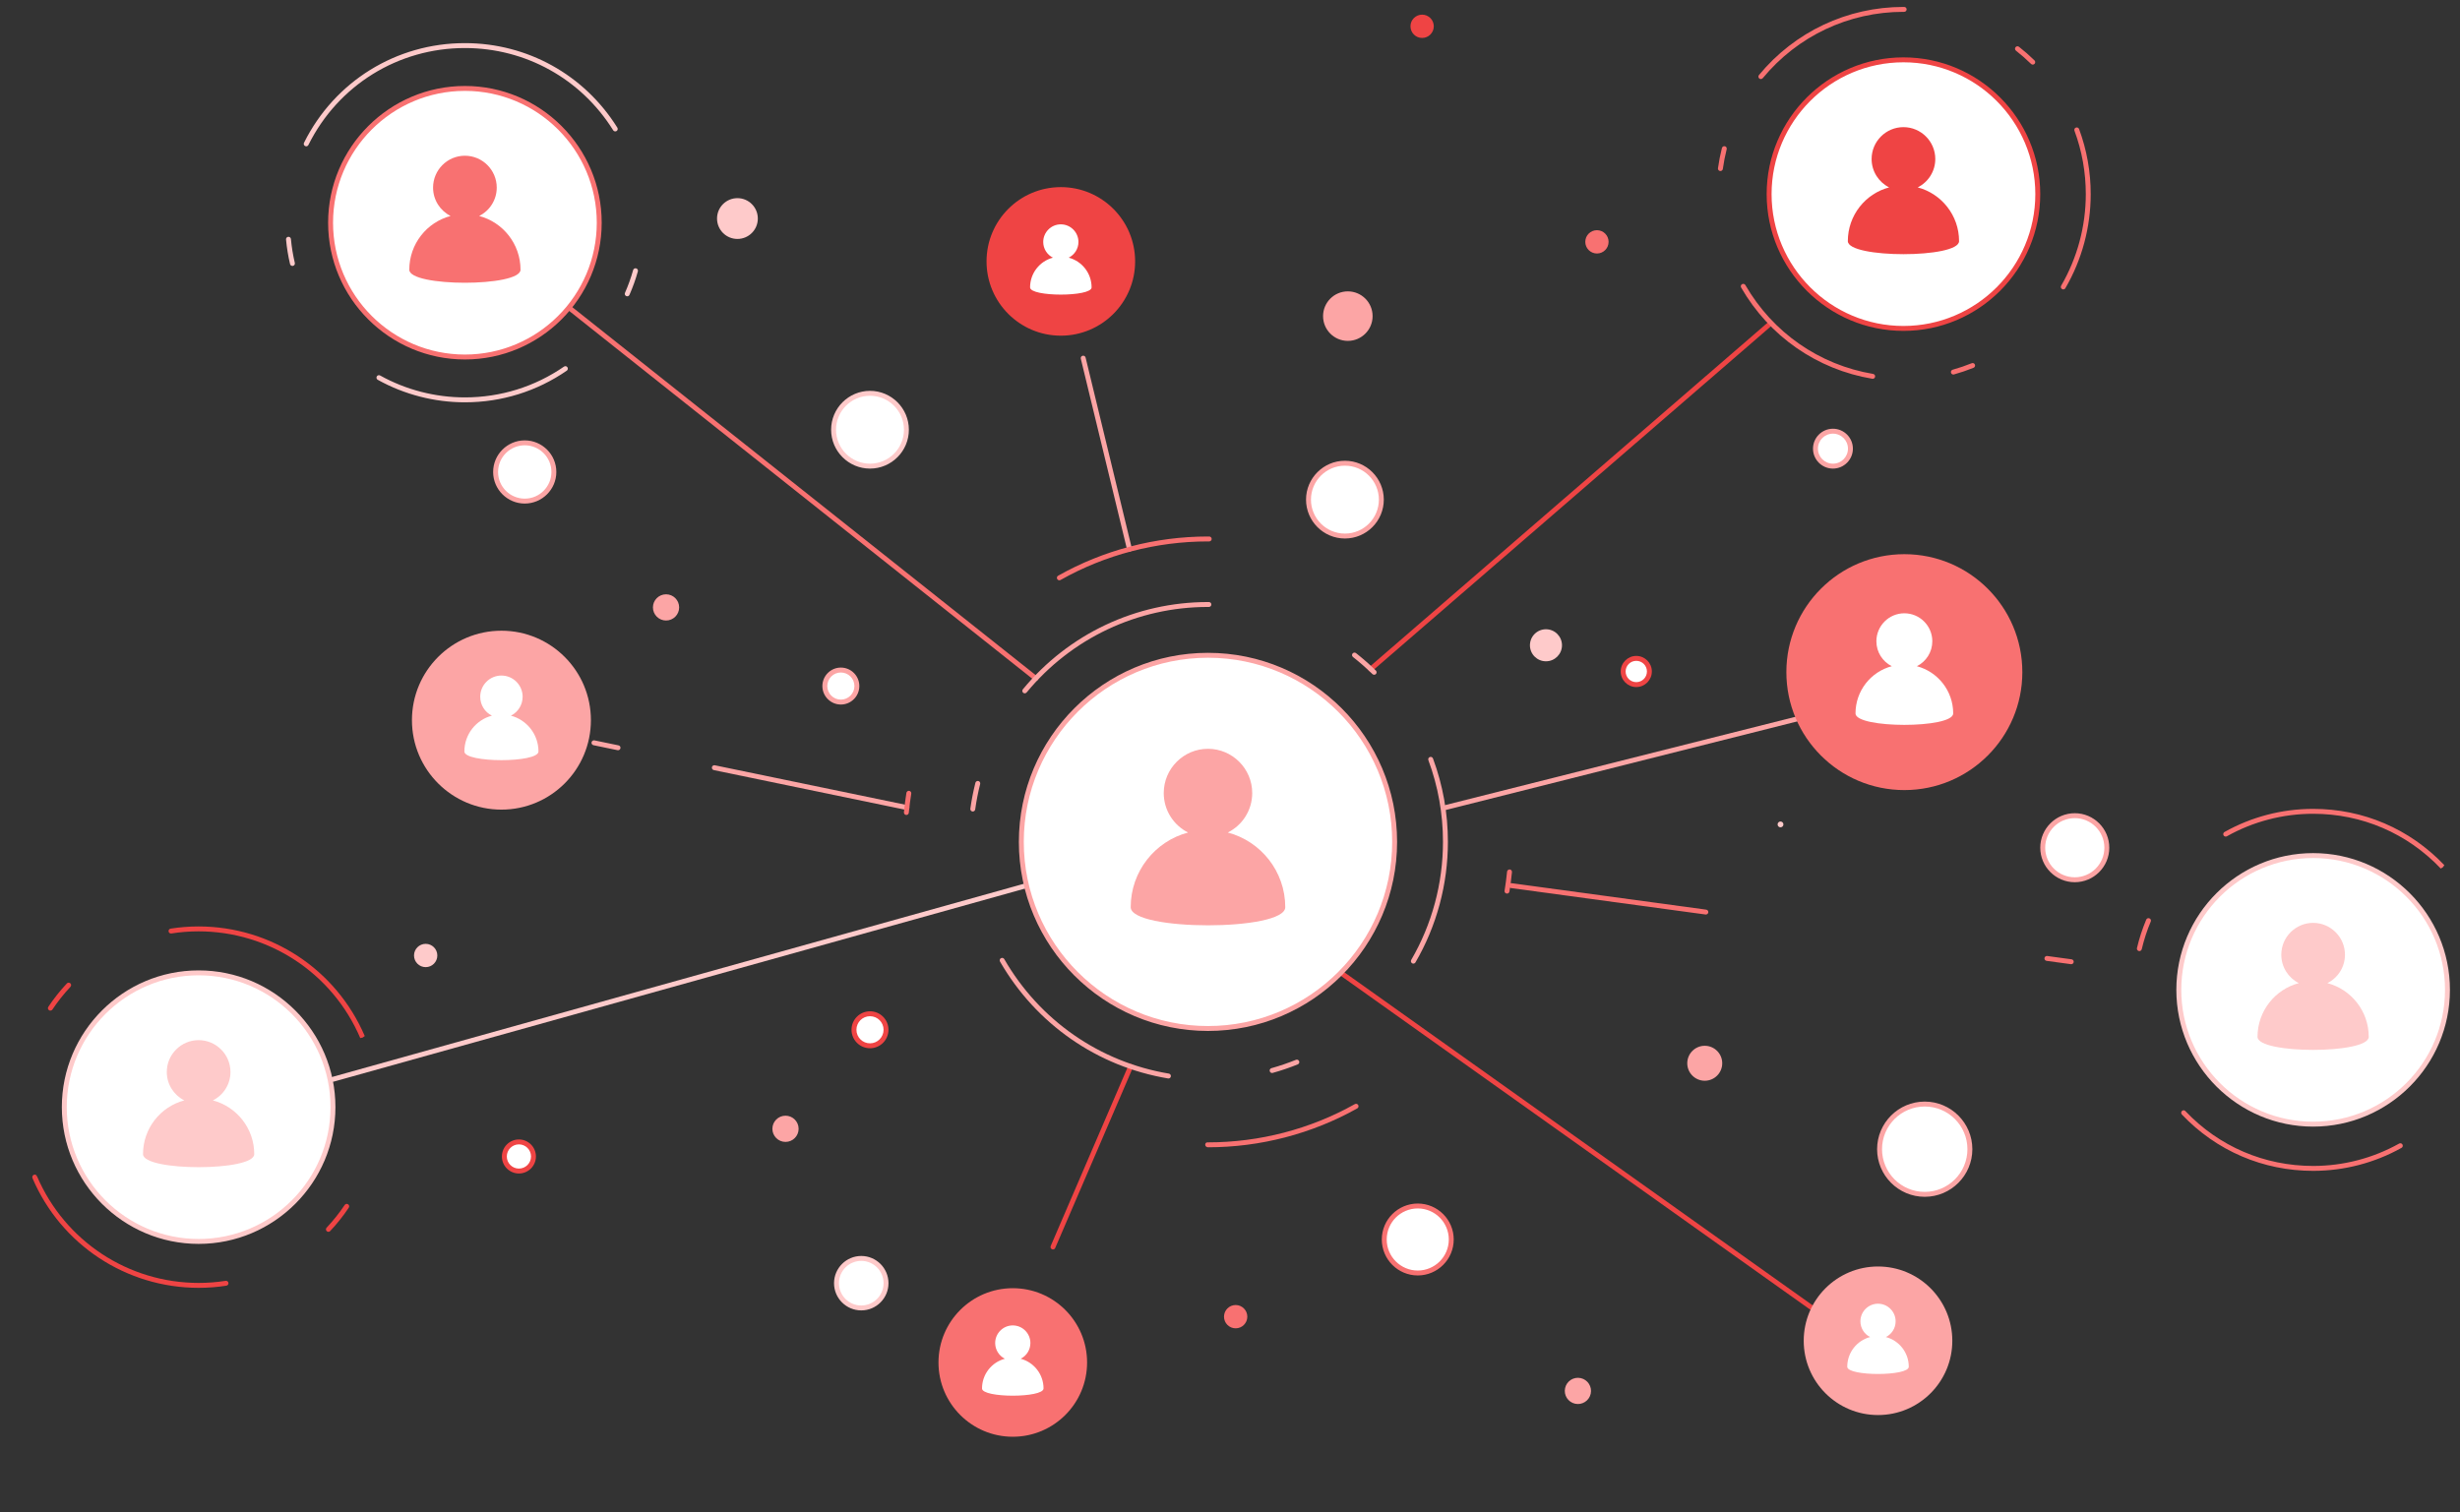 <svg width="387" height="238" viewBox="0 0 387 238" fill="none" xmlns="http://www.w3.org/2000/svg">
<rect x="0" y="0" width="387" height="238" fill="#333333" stroke="none"/>
<g clip-path="url(#clip0_148_4760)">
<path d="M215.634 105.673C215.526 105.673 215.418 105.627 215.342 105.539C215.202 105.378 215.22 105.134 215.381 104.994L278.281 50.599C278.442 50.459 278.687 50.477 278.826 50.638C278.966 50.8 278.949 51.044 278.787 51.183L215.887 105.578C215.814 105.642 215.724 105.673 215.634 105.673Z" fill="#EF4444"/>
<path d="M325.844 151.727C325.828 151.727 325.81 151.726 325.793 151.723L321.961 151.201C321.749 151.173 321.6 150.977 321.63 150.766C321.659 150.554 321.861 150.405 322.064 150.435L325.896 150.957C326.108 150.985 326.256 151.181 326.227 151.392C326.201 151.586 326.035 151.727 325.844 151.727ZM268.362 143.91C268.346 143.91 268.328 143.909 268.311 143.906L237.653 139.737C237.441 139.709 237.293 139.514 237.322 139.303C237.35 139.091 237.535 138.934 237.757 138.971L268.414 143.14C268.626 143.168 268.775 143.364 268.745 143.575C268.719 143.769 268.553 143.91 268.362 143.91Z" fill="#F87171"/>
<path d="M52.38 170.222C52.211 170.222 52.056 170.11 52.008 169.94C51.95 169.734 52.071 169.521 52.276 169.463L161.386 138.982C161.593 138.922 161.805 139.044 161.862 139.25C161.92 139.456 161.8 139.669 161.595 139.726L52.485 170.208C52.45 170.218 52.415 170.222 52.38 170.222Z" fill="#FECACA"/>
<path d="M162.959 107.139C162.874 107.139 162.79 107.111 162.718 107.055L89.267 48.713C89.1 48.58 89.072 48.337 89.204 48.17C89.338 48.002 89.582 47.975 89.748 48.107L163.199 106.449C163.366 106.582 163.395 106.825 163.262 106.992C163.185 107.089 163.072 107.139 162.959 107.139Z" fill="#F87171"/>
<path d="M158.082 214.198C158.031 214.198 157.98 214.188 157.93 214.167C157.734 214.082 157.643 213.854 157.727 213.659L159.178 210.285C159.263 210.088 159.489 209.997 159.686 210.082C159.883 210.167 159.974 210.395 159.889 210.59L158.438 213.964C158.374 214.11 158.232 214.198 158.082 214.198ZM165.649 196.614C165.598 196.614 165.546 196.604 165.497 196.583C165.3 196.498 165.209 196.27 165.293 196.075L177.523 167.655C177.608 167.459 177.835 167.366 178.031 167.452C178.227 167.537 178.318 167.764 178.234 167.96L166.004 196.38C165.941 196.527 165.798 196.614 165.649 196.614Z" fill="#EF4444"/>
<path d="M142.673 127.463C142.648 127.463 142.621 127.461 142.595 127.456L112.298 121.184C112.089 121.14 111.954 120.935 111.997 120.726C112.04 120.517 112.238 120.384 112.454 120.425L142.751 126.698C142.96 126.742 143.095 126.946 143.052 127.155C143.014 127.337 142.853 127.463 142.673 127.463ZM97.227 118.055C97.202 118.055 97.175 118.052 97.149 118.048L93.362 117.264C93.153 117.22 93.019 117.016 93.062 116.807C93.105 116.599 93.307 116.467 93.519 116.506L97.306 117.29C97.515 117.333 97.65 117.538 97.607 117.747C97.568 117.929 97.407 118.055 97.227 118.055Z" fill="#FCA5A5"/>
<path d="M177.689 86.811C177.514 86.811 177.356 86.692 177.313 86.515L170.031 56.445C169.981 56.238 170.108 56.029 170.316 55.978C170.52 55.932 170.732 56.056 170.783 56.263L178.066 86.333C178.115 86.54 177.988 86.749 177.78 86.8C177.75 86.807 177.72 86.811 177.689 86.811Z" fill="#FCA5A5"/>
<path d="M227.392 127.464C227.219 127.464 227.061 127.346 227.017 127.171C226.965 126.964 227.09 126.754 227.298 126.702L299.492 108.499C299.697 108.445 299.91 108.572 299.962 108.779C300.013 108.986 299.888 109.196 299.681 109.249L227.487 127.452C227.455 127.46 227.424 127.464 227.392 127.464Z" fill="#FCA5A5"/>
<path d="M291.902 211.067C291.824 211.067 291.746 211.043 291.678 210.995L210.724 153.402C210.549 153.278 210.509 153.037 210.632 152.863C210.758 152.687 211.001 152.65 211.171 152.771L292.126 210.364C292.3 210.488 292.34 210.73 292.217 210.904C292.141 211.01 292.022 211.067 291.902 211.067Z" fill="#EF4444"/>
<path d="M363.899 184.245C356.016 184.245 348.684 181.099 343.254 175.389C343.109 175.235 343.099 174.977 343.251 174.83C343.403 174.682 343.632 174.67 343.78 174.818C343.789 174.827 343.826 174.867 343.834 174.877C349.098 180.411 356.229 183.471 363.899 183.471C368.638 183.471 373.315 182.254 377.424 179.951C377.612 179.846 377.847 179.913 377.95 180.098C378.055 180.285 377.989 180.521 377.803 180.625C373.577 182.993 368.77 184.245 363.899 184.245ZM389.78 167.086C389.73 167.086 389.678 167.077 389.629 167.056C389.433 166.973 389.34 166.746 389.423 166.549C390.013 165.151 390.492 163.688 390.846 162.201C390.895 161.994 391.101 161.868 391.312 161.915C391.521 161.965 391.648 162.173 391.599 162.381C391.234 163.908 390.742 165.412 390.136 166.85C390.074 166.998 389.93 167.086 389.78 167.086ZM336.557 149.664C336.528 149.664 336.499 149.66 336.468 149.653C336.26 149.604 336.131 149.396 336.181 149.188C336.542 147.661 337.032 146.157 337.637 144.717C337.721 144.52 337.946 144.428 338.143 144.51C338.34 144.593 338.433 144.819 338.35 145.016C337.762 146.418 337.285 147.881 336.933 149.366C336.891 149.544 336.733 149.664 336.557 149.664ZM384.024 136.727L384.312 136.467L383.974 136.673C378.693 131.116 371.56 128.056 363.89 128.056C359.137 128.056 354.448 129.281 350.33 131.596C350.146 131.703 349.909 131.635 349.803 131.449C349.698 131.262 349.764 131.026 349.95 130.922C354.184 128.541 359.004 127.283 363.89 127.283C371.774 127.283 379.106 130.429 384.535 136.14L384.311 136.467L384.024 136.727Z" fill="#F87171"/>
<path d="M363.896 134.632C352.225 134.632 342.764 144.093 342.764 155.764C342.764 167.435 352.225 176.896 363.896 176.896C375.567 176.896 385.028 167.435 385.028 155.764C385.028 144.093 375.567 134.632 363.896 134.632Z" fill="white"/>
<path d="M363.896 177.283C352.031 177.283 342.377 167.63 342.377 155.764C342.377 143.898 352.031 134.245 363.896 134.245C375.763 134.245 385.416 143.898 385.416 155.764C385.416 167.63 375.762 177.283 363.896 177.283ZM363.896 135.019C352.457 135.019 343.151 144.325 343.151 155.765C343.151 167.204 352.457 176.509 363.896 176.509C375.335 176.509 384.642 167.204 384.642 155.765C384.642 144.325 375.335 135.019 363.896 135.019Z" fill="#FECACA"/>
<path d="M366.139 154.703C367.784 153.88 368.904 152.187 368.904 150.235C368.904 147.47 366.655 145.222 363.891 145.222C361.135 145.222 358.887 147.47 358.887 150.235C358.887 152.187 360.006 153.88 361.642 154.703C357.902 155.689 355.146 159.104 355.146 163.16C355.146 165.896 372.645 165.896 372.645 163.16C372.644 159.104 369.879 155.688 366.139 154.703Z" fill="#FECACA"/>
<path d="M31.261 202.653C19.862 202.653 9.598 195.882 5.112 185.404C5.028 185.207 5.11 184.96 5.307 184.876C5.504 184.792 5.722 184.862 5.806 185.059L5.45 185.211L5.819 185.089C10.187 195.292 20.171 201.879 31.261 201.879C32.674 201.879 34.098 201.769 35.494 201.551C35.713 201.519 35.903 201.663 35.936 201.873C35.969 202.085 35.825 202.282 35.613 202.315C34.177 202.54 32.714 202.653 31.261 202.653ZM51.663 193.838C51.568 193.838 51.473 193.803 51.398 193.732C51.242 193.586 51.235 193.342 51.382 193.186C52.423 192.079 53.38 190.877 54.225 189.614C54.343 189.436 54.583 189.39 54.761 189.507C54.939 189.625 54.987 189.866 54.867 190.043C53.999 191.343 53.016 192.579 51.944 193.716C51.868 193.797 51.766 193.838 51.663 193.838ZM56.702 163.41L57.061 163.265L56.677 163.349C52.309 153.144 42.324 146.557 31.235 146.557C29.807 146.557 28.369 146.67 26.96 146.892C26.744 146.923 26.551 146.78 26.518 146.57C26.485 146.359 26.628 146.161 26.839 146.128C28.288 145.9 29.767 145.784 31.235 145.784C42.635 145.784 52.898 152.555 57.383 163.034L57.061 163.264L56.702 163.41ZM7.926 159.031C7.852 159.031 7.778 159.009 7.711 158.965C7.533 158.847 7.485 158.607 7.605 158.429C8.472 157.127 9.453 155.89 10.521 154.752C10.667 154.596 10.912 154.591 11.068 154.735C11.223 154.881 11.231 155.126 11.085 155.282C10.047 156.389 9.092 157.592 8.247 158.858C8.173 158.97 8.051 159.031 7.926 159.031Z" fill="#EF4444"/>
<path d="M31.248 153.087C19.577 153.087 10.116 162.548 10.116 174.219C10.116 185.89 19.577 195.351 31.248 195.351C42.919 195.351 52.381 185.89 52.381 174.219C52.381 162.548 42.919 153.087 31.248 153.087Z" fill="white"/>
<path d="M31.248 195.738C19.383 195.738 9.729 186.085 9.729 174.219C9.729 162.353 19.383 152.7 31.248 152.7C43.114 152.7 52.768 162.353 52.768 174.219C52.768 186.085 43.114 195.738 31.248 195.738ZM31.248 153.474C19.809 153.474 10.503 162.779 10.503 174.219C10.503 185.658 19.809 194.965 31.248 194.965C42.687 194.965 51.994 185.658 51.994 174.219C51.994 162.779 42.687 153.474 31.248 153.474Z" fill="#FECACA"/>
<path d="M33.491 173.158C35.137 172.335 36.256 170.642 36.256 168.69C36.256 165.925 34.008 163.677 31.243 163.677C28.488 163.677 26.239 165.925 26.239 168.69C26.239 170.642 27.359 172.335 28.995 173.158C25.254 174.143 22.499 177.559 22.499 181.615C22.499 184.351 39.997 184.351 39.997 181.615C39.997 177.559 37.232 174.143 33.491 173.158Z" fill="#FECACA"/>
<path d="M73.137 63.308C68.336 63.308 63.593 62.082 59.424 59.764C59.237 59.66 59.17 59.425 59.273 59.238C59.376 59.05 59.611 58.983 59.799 59.087C63.854 61.342 68.466 62.534 73.137 62.534C78.74 62.534 84.13 60.86 88.725 57.691C88.901 57.571 89.141 57.613 89.263 57.789C89.385 57.965 89.341 58.206 89.165 58.328C84.44 61.586 78.898 63.308 73.137 63.308ZM98.674 46.626C98.622 46.626 98.569 46.615 98.518 46.593C98.323 46.508 98.234 46.279 98.32 46.084C98.831 44.918 99.263 43.712 99.603 42.497C99.66 42.292 99.87 42.172 100.08 42.23C100.285 42.287 100.405 42.5 100.347 42.706C99.998 43.955 99.554 45.197 99.027 46.394C98.963 46.54 98.822 46.626 98.674 46.626ZM46.005 41.848C45.829 41.848 45.671 41.728 45.629 41.55C45.33 40.287 45.118 38.986 44.998 37.683C44.978 37.471 45.135 37.282 45.347 37.263C45.564 37.245 45.748 37.4 45.767 37.613C45.885 38.879 46.091 40.144 46.381 41.372C46.43 41.58 46.302 41.788 46.094 41.837C46.064 41.844 46.034 41.848 46.005 41.848ZM48.171 23.025C48.112 23.025 48.054 23.012 47.999 22.984C47.808 22.889 47.73 22.656 47.825 22.466C52.642 12.795 62.341 6.786 73.137 6.786C82.947 6.786 91.913 11.758 97.119 20.087C97.232 20.268 97.177 20.507 96.996 20.62C96.815 20.731 96.575 20.678 96.463 20.497C91.399 12.396 82.679 7.56 73.137 7.56C62.636 7.56 53.202 13.404 48.517 22.81C48.449 22.946 48.313 23.025 48.171 23.025Z" fill="#FECACA"/>
<path d="M73.138 13.915C61.467 13.915 52.006 23.376 52.006 35.047C52.006 46.718 61.467 56.179 73.138 56.179C84.809 56.179 94.27 46.718 94.27 35.047C94.27 23.376 84.809 13.915 73.138 13.915Z" fill="white"/>
<path d="M73.138 56.566C61.273 56.566 51.619 46.913 51.619 35.047C51.619 23.181 61.273 13.528 73.138 13.528C85.004 13.528 94.658 23.181 94.658 35.047C94.658 46.913 85.004 56.566 73.138 56.566ZM73.138 14.301C61.698 14.301 52.393 23.608 52.393 35.047C52.393 46.487 61.698 55.792 73.138 55.792C84.577 55.792 93.884 46.487 93.884 35.047C93.884 23.608 84.577 14.301 73.138 14.301Z" fill="#F87171"/>
<path d="M75.381 33.986C77.027 33.163 78.146 31.47 78.146 29.518C78.146 26.753 75.898 24.505 73.133 24.505C70.378 24.505 68.13 26.753 68.13 29.518C68.13 31.47 69.249 33.163 70.885 33.986C67.144 34.971 64.389 38.387 64.389 42.443C64.389 45.179 81.887 45.179 81.887 42.443C81.887 38.387 79.122 34.971 75.381 33.986Z" fill="#F87171"/>
<path d="M294.606 59.607C294.585 59.607 294.564 59.605 294.542 59.601C285.851 58.146 278.331 52.913 273.909 45.247C273.802 45.061 273.866 44.825 274.05 44.718C274.238 44.612 274.473 44.675 274.579 44.86C278.884 52.326 286.208 57.421 294.669 58.839C294.88 58.874 295.023 59.074 294.987 59.284C294.956 59.474 294.792 59.607 294.606 59.607ZM307.297 58.935C307.128 58.935 306.973 58.823 306.925 58.653C306.867 58.446 306.987 58.233 307.192 58.176C308.197 57.895 309.202 57.553 310.183 57.158C310.384 57.076 310.606 57.174 310.686 57.372C310.766 57.57 310.67 57.796 310.472 57.875C309.465 58.28 308.432 58.632 307.401 58.92C307.366 58.93 307.331 58.935 307.297 58.935ZM324.588 45.54C324.522 45.54 324.454 45.523 324.394 45.487C324.209 45.38 324.146 45.143 324.254 44.958C326.789 40.603 328.13 35.62 328.131 30.549C328.131 27.116 327.531 23.76 326.349 20.573C326.274 20.373 326.376 20.15 326.576 20.076C326.778 20.001 326.999 20.103 327.073 20.304C328.288 23.577 328.904 27.024 328.904 30.549C328.903 35.757 327.526 40.875 324.922 45.347C324.851 45.471 324.721 45.54 324.588 45.54ZM270.649 26.916C270.631 26.916 270.614 26.915 270.595 26.912C270.384 26.883 270.237 26.687 270.266 26.475C270.415 25.403 270.625 24.333 270.887 23.292C270.941 23.086 271.156 22.964 271.357 23.012C271.564 23.064 271.689 23.274 271.638 23.482C271.381 24.495 271.178 25.538 271.032 26.582C271.005 26.776 270.839 26.916 270.649 26.916ZM277.013 12.441C276.926 12.441 276.839 12.412 276.767 12.352C276.601 12.216 276.579 11.973 276.715 11.808C282.338 4.996 290.623 1.09 299.445 1.09L299.559 1.091C299.773 1.091 299.946 1.263 299.946 1.477C299.946 1.691 299.773 1.864 299.559 1.864L299.435 1.863C290.854 1.863 282.788 5.668 277.311 12.3C277.234 12.393 277.124 12.441 277.013 12.441ZM319.788 10.167C319.691 10.167 319.593 10.13 319.518 10.056C318.765 9.319 317.966 8.618 317.144 7.974C316.976 7.842 316.946 7.598 317.077 7.43C317.21 7.261 317.453 7.235 317.62 7.364C318.465 8.026 319.286 8.746 320.059 9.504C320.211 9.653 320.214 9.898 320.065 10.051C319.989 10.128 319.889 10.167 319.788 10.167Z" fill="#F87171"/>
<path d="M299.446 9.417C287.774 9.417 278.313 18.878 278.313 30.549C278.313 42.22 287.774 51.681 299.446 51.681C311.116 51.681 320.578 42.22 320.578 30.549C320.578 18.878 311.116 9.417 299.446 9.417Z" fill="white"/>
<path d="M299.446 52.068C287.58 52.068 277.926 42.414 277.926 30.549C277.926 18.683 287.58 9.029 299.446 9.029C311.311 9.029 320.965 18.683 320.965 30.549C320.965 42.414 311.311 52.068 299.446 52.068ZM299.446 9.803C288.007 9.803 278.7 19.11 278.7 30.549C278.7 41.988 288.007 51.294 299.446 51.294C310.885 51.294 320.191 41.988 320.191 30.549C320.191 19.11 310.885 9.803 299.446 9.803Z" fill="#EF4444"/>
<path d="M301.689 29.488C303.334 28.665 304.454 26.972 304.454 25.02C304.454 22.255 302.205 20.007 299.441 20.007C296.685 20.007 294.437 22.255 294.437 25.02C294.437 26.972 295.556 28.665 297.192 29.488C293.452 30.473 290.696 33.889 290.696 37.945C290.696 40.681 308.194 40.681 308.194 37.945C308.194 33.889 305.429 30.473 301.689 29.488Z" fill="#EF4444"/>
<path d="M78.883 99.248C71.108 99.248 64.806 105.551 64.806 113.325C64.806 121.099 71.108 127.402 78.883 127.402C86.657 127.402 92.959 121.099 92.959 113.325C92.959 105.551 86.657 99.248 78.883 99.248Z" fill="#FCA5A5"/>
<path d="M80.377 112.618C81.474 112.07 82.219 110.942 82.219 109.642C82.219 107.8 80.722 106.303 78.88 106.303C77.044 106.303 75.547 107.8 75.547 109.642C75.547 110.942 76.293 112.07 77.382 112.618C74.891 113.275 73.055 115.55 73.055 118.252C73.055 120.074 84.711 120.074 84.711 118.252C84.711 115.55 82.869 113.275 80.377 112.618Z" fill="white"/>
<path d="M166.888 29.445C160.433 29.445 155.2 34.678 155.2 41.133C155.2 47.588 160.433 52.821 166.888 52.821C173.343 52.821 178.576 47.588 178.576 41.133C178.576 34.678 173.343 29.445 166.888 29.445Z" fill="#EF4444"/>
<path d="M168.129 40.546C169.039 40.091 169.658 39.154 169.658 38.075C169.658 36.546 168.414 35.302 166.885 35.302C165.361 35.302 164.118 36.546 164.118 38.075C164.118 39.155 164.737 40.091 165.642 40.546C163.573 41.091 162.049 42.98 162.049 45.224C162.049 46.737 171.727 46.737 171.727 45.224C171.727 42.98 170.198 41.091 168.129 40.546Z" fill="white"/>
<path d="M159.328 202.71C152.873 202.71 147.64 207.943 147.64 214.398C147.64 220.853 152.873 226.086 159.328 226.086C165.784 226.086 171.017 220.853 171.017 214.398C171.017 207.943 165.784 202.71 159.328 202.71Z" fill="#F87171"/>
<path d="M160.569 213.811C161.479 213.356 162.099 212.419 162.099 211.34C162.099 209.811 160.855 208.567 159.326 208.567C157.802 208.567 156.558 209.811 156.558 211.34C156.558 212.42 157.177 213.356 158.082 213.811C156.013 214.356 154.489 216.245 154.489 218.489C154.489 220.002 164.167 220.002 164.167 218.489C164.167 216.245 162.638 214.356 160.569 213.811Z" fill="white"/>
<path d="M295.444 199.295C288.989 199.295 283.756 204.528 283.756 210.983C283.756 217.438 288.989 222.671 295.444 222.671C301.899 222.671 307.132 217.438 307.132 210.983C307.132 204.528 301.899 199.295 295.444 199.295Z" fill="#FCA5A5"/>
<path d="M296.685 210.396C297.596 209.941 298.215 209.004 298.215 207.925C298.215 206.396 296.971 205.152 295.442 205.152C293.918 205.152 292.674 206.395 292.674 207.925C292.674 209.004 293.294 209.941 294.198 210.396C292.129 210.941 290.605 212.83 290.605 215.074C290.605 216.587 300.284 216.587 300.284 215.074C300.284 212.83 298.754 210.941 296.685 210.396Z" fill="white"/>
<path d="M299.587 87.205C289.336 87.205 281.026 95.515 281.026 105.766C281.026 116.017 289.336 124.327 299.587 124.327C309.838 124.327 318.148 116.017 318.148 105.766C318.148 95.515 309.838 87.205 299.587 87.205Z" fill="#F87171"/>
<path d="M301.557 104.834C303.003 104.112 303.986 102.624 303.986 100.91C303.986 98.482 302.011 96.507 299.583 96.507C297.163 96.507 295.188 98.482 295.188 100.91C295.188 102.624 296.171 104.112 297.608 104.834C294.323 105.7 291.902 108.7 291.902 112.263C291.902 114.666 307.271 114.666 307.271 112.263C307.271 108.7 304.843 105.7 301.557 104.834Z" fill="white"/>
<path d="M215.933 49.745C215.933 51.897 214.188 53.641 212.037 53.641C209.885 53.641 208.141 51.897 208.141 49.745C208.141 47.593 209.885 45.849 212.037 45.849C214.188 45.849 215.933 47.593 215.933 49.745Z" fill="#FCA5A5"/>
<path d="M125.636 177.628C125.636 178.767 124.712 179.69 123.573 179.69C122.434 179.69 121.511 178.767 121.511 177.628C121.511 176.489 122.434 175.565 123.573 175.565C124.713 175.565 125.636 176.489 125.636 177.628Z" fill="#FCA5A5"/>
<path d="M106.843 95.581C106.843 96.721 105.92 97.644 104.781 97.644C103.642 97.644 102.718 96.721 102.718 95.581C102.718 94.442 103.642 93.519 104.781 93.519C105.92 93.519 106.843 94.442 106.843 95.581Z" fill="#FCA5A5"/>
<path d="M270.936 167.315C270.936 168.834 269.704 170.065 268.186 170.065C266.667 170.065 265.436 168.834 265.436 167.315C265.436 165.796 266.667 164.564 268.186 164.564C269.705 164.564 270.936 165.796 270.936 167.315Z" fill="#FCA5A5"/>
<path d="M280.562 129.729C280.562 129.982 280.357 130.187 280.104 130.187C279.851 130.187 279.646 129.982 279.646 129.729C279.646 129.476 279.851 129.271 280.104 129.271C280.357 129.271 280.562 129.476 280.562 129.729Z" fill="#FECACA"/>
<path d="M245.727 101.54C245.727 102.932 244.598 104.061 243.205 104.061C241.813 104.061 240.685 102.932 240.685 101.54C240.685 100.148 241.813 99.019 243.205 99.019C244.598 99.019 245.727 100.148 245.727 101.54Z" fill="#FECACA"/>
<path d="M251.227 39.891C252.239 39.891 253.06 39.07 253.06 38.057C253.06 37.044 252.239 36.223 251.227 36.223C250.214 36.223 249.393 37.044 249.393 38.057C249.393 39.07 250.214 39.891 251.227 39.891Z" fill="#F87171"/>
<path d="M116.01 37.599C117.782 37.599 119.219 36.162 119.219 34.39C119.219 32.618 117.782 31.181 116.01 31.181C114.238 31.181 112.802 32.618 112.802 34.39C112.802 36.162 114.238 37.599 116.01 37.599Z" fill="#FECACA"/>
<path d="M68.799 150.355C68.799 151.368 67.979 152.189 66.966 152.189C65.953 152.189 65.132 151.368 65.132 150.355C65.132 149.343 65.953 148.522 66.966 148.522C67.979 148.522 68.799 149.343 68.799 150.355Z" fill="#FECACA"/>
<path d="M196.224 207.192C196.224 208.204 195.403 209.025 194.39 209.025C193.377 209.025 192.557 208.204 192.557 207.192C192.557 206.179 193.377 205.358 194.39 205.358C195.403 205.359 196.224 206.179 196.224 207.192Z" fill="#F87171"/>
<path d="M250.246 219.316C250.49 218.203 249.786 217.103 248.674 216.859C247.561 216.614 246.461 217.318 246.217 218.431C245.972 219.543 246.676 220.643 247.789 220.888C248.902 221.132 250.002 220.428 250.246 219.316Z" fill="#FCA5A5"/>
<path d="M223.725 5.972C224.738 5.972 225.559 5.151 225.559 4.138C225.559 3.126 224.738 2.305 223.725 2.305C222.712 2.305 221.892 3.126 221.892 4.138C221.892 5.151 222.712 5.972 223.725 5.972Z" fill="#EF4444"/>
<path d="M289.415 73.138C290.818 72.557 291.484 70.948 290.903 69.544C290.322 68.141 288.713 67.475 287.31 68.056C285.907 68.637 285.24 70.246 285.822 71.65C286.403 73.053 288.012 73.719 289.415 73.138Z" fill="white"/>
<path d="M288.354 73.738C286.625 73.738 285.217 72.33 285.217 70.601C285.217 68.872 286.625 67.464 288.354 67.464C290.083 67.464 291.491 68.872 291.491 70.601C291.491 72.33 290.083 73.738 288.354 73.738ZM288.354 68.238C287.051 68.238 285.991 69.298 285.991 70.601C285.991 71.904 287.051 72.964 288.354 72.964C289.657 72.964 290.717 71.904 290.717 70.601C290.717 69.298 289.657 68.238 288.354 68.238Z" fill="#FCA5A5"/>
<path d="M83.925 181.982C83.925 183.248 82.899 184.274 81.634 184.274C80.368 184.274 79.342 183.248 79.342 181.982C79.342 180.717 80.368 179.691 81.634 179.691C82.899 179.691 83.925 180.717 83.925 181.982Z" fill="white"/>
<path d="M81.634 184.661C80.157 184.661 78.955 183.46 78.955 181.982C78.955 180.505 80.157 179.304 81.634 179.304C83.111 179.304 84.313 180.505 84.313 181.982C84.313 183.46 83.111 184.661 81.634 184.661ZM81.634 180.077C80.584 180.077 79.729 180.932 79.729 181.982C79.729 183.033 80.584 183.887 81.634 183.887C82.684 183.887 83.539 183.033 83.539 181.982C83.539 180.932 82.684 180.077 81.634 180.077Z" fill="#EF4444"/>
<path d="M139.386 201.921C139.386 204.073 137.642 205.817 135.49 205.817C133.339 205.817 131.594 204.073 131.594 201.921C131.594 199.77 133.339 198.025 135.49 198.025C137.642 198.025 139.386 199.77 139.386 201.921Z" fill="white"/>
<path d="M135.491 206.204C133.129 206.204 131.208 204.283 131.208 201.922C131.208 199.56 133.129 197.638 135.491 197.638C137.852 197.638 139.774 199.56 139.774 201.922C139.774 204.283 137.852 206.204 135.491 206.204ZM135.491 198.412C133.555 198.412 131.981 199.986 131.981 201.922C131.981 203.857 133.555 205.431 135.491 205.431C137.426 205.431 139 203.857 139 201.922C139 199.986 137.426 198.412 135.491 198.412Z" fill="#FECACA"/>
<path d="M82.55 78.851C85.082 78.851 87.134 76.799 87.134 74.267C87.134 71.736 85.082 69.684 82.55 69.684C80.019 69.684 77.967 71.736 77.967 74.267C77.967 76.799 80.019 78.851 82.55 78.851Z" fill="white"/>
<path d="M82.55 79.239C79.81 79.239 77.58 77.008 77.58 74.268C77.58 71.527 79.81 69.297 82.55 69.297C85.29 69.297 87.521 71.527 87.521 74.268C87.521 77.008 85.29 79.239 82.55 79.239ZM82.55 70.071C80.237 70.071 78.354 71.953 78.354 74.268C78.354 76.582 80.237 78.465 82.55 78.465C84.865 78.465 86.747 76.582 86.747 74.268C86.747 71.953 84.865 70.071 82.55 70.071Z" fill="#FCA5A5"/>
<path d="M142.595 67.621C142.595 70.786 140.03 73.351 136.865 73.351C133.701 73.351 131.136 70.786 131.136 67.621C131.136 64.457 133.701 61.892 136.865 61.892C140.03 61.892 142.595 64.457 142.595 67.621Z" fill="white"/>
<path d="M136.866 73.738C133.493 73.738 130.749 70.994 130.749 67.621C130.749 64.249 133.493 61.504 136.866 61.504C140.238 61.504 142.982 64.249 142.982 67.621C142.982 70.994 140.238 73.738 136.866 73.738ZM136.866 62.278C133.919 62.278 131.523 64.675 131.523 67.621C131.523 70.568 133.919 72.964 136.866 72.964C139.811 72.964 142.208 70.568 142.208 67.621C142.208 64.675 139.811 62.278 136.866 62.278Z" fill="#FECACA"/>
<path d="M217.309 78.622C217.309 81.786 214.743 84.351 211.579 84.351C208.415 84.351 205.85 81.786 205.85 78.622C205.85 75.457 208.415 72.892 211.579 72.892C214.743 72.892 217.309 75.457 217.309 78.622Z" fill="white"/>
<path d="M211.579 84.739C208.207 84.739 205.462 81.994 205.462 78.622C205.462 75.249 208.207 72.505 211.579 72.505C214.952 72.505 217.695 75.249 217.695 78.622C217.695 81.994 214.952 84.739 211.579 84.739ZM211.579 73.279C208.633 73.279 206.236 75.675 206.236 78.622C206.236 81.568 208.633 83.965 211.579 83.965C214.525 83.965 216.921 81.569 216.921 78.622C216.921 75.675 214.525 73.279 211.579 73.279Z" fill="#FCA5A5"/>
<path d="M331.44 133.396C331.44 136.181 329.183 138.438 326.398 138.438C323.614 138.438 321.356 136.181 321.356 133.396C321.356 130.611 323.614 128.354 326.398 128.354C329.183 128.354 331.44 130.611 331.44 133.396Z" fill="white"/>
<path d="M326.398 138.825C323.405 138.825 320.969 136.389 320.969 133.396C320.969 130.402 323.405 127.967 326.398 127.967C329.392 127.967 331.827 130.402 331.827 133.396C331.827 136.389 329.392 138.825 326.398 138.825ZM326.398 128.74C323.831 128.74 321.743 130.828 321.743 133.395C321.743 135.963 323.831 138.051 326.398 138.051C328.966 138.051 331.054 135.963 331.054 133.395C331.054 130.828 328.966 128.74 326.398 128.74Z" fill="#FCA5A5"/>
<path d="M309.897 180.836C309.897 184.76 306.716 187.941 302.793 187.941C298.869 187.941 295.688 184.76 295.688 180.836C295.688 176.913 298.869 173.732 302.793 173.732C306.716 173.732 309.897 176.913 309.897 180.836Z" fill="white"/>
<path d="M302.793 188.328C298.662 188.328 295.301 184.967 295.301 180.836C295.301 176.706 298.662 173.345 302.793 173.345C306.923 173.345 310.284 176.706 310.284 180.836C310.284 184.967 306.923 188.328 302.793 188.328ZM302.793 174.119C299.088 174.119 296.075 177.132 296.075 180.836C296.075 184.541 299.088 187.554 302.793 187.554C306.497 187.554 309.51 184.541 309.51 180.836C309.51 177.132 306.497 174.119 302.793 174.119Z" fill="#FCA5A5"/>
<path d="M228.308 195.045C228.308 197.957 225.948 200.317 223.037 200.317C220.126 200.317 217.766 197.957 217.766 195.045C217.766 192.134 220.126 189.774 223.037 189.774C225.948 189.774 228.308 192.134 228.308 195.045Z" fill="white"/>
<path d="M223.038 200.704C219.918 200.704 217.38 198.166 217.38 195.045C217.38 191.926 219.918 189.388 223.038 189.388C226.157 189.388 228.695 191.926 228.695 195.045C228.695 198.166 226.157 200.704 223.038 200.704ZM223.038 190.161C220.344 190.161 218.154 192.352 218.154 195.045C218.154 197.739 220.344 199.93 223.038 199.93C225.731 199.93 227.921 197.739 227.921 195.045C227.921 192.352 225.731 190.161 223.038 190.161Z" fill="#F87171"/>
<path d="M139.387 162.044C139.387 163.436 138.258 164.564 136.866 164.564C135.473 164.564 134.345 163.436 134.345 162.044C134.345 160.651 135.473 159.523 136.866 159.523C138.258 159.523 139.387 160.651 139.387 162.044Z" fill="white"/>
<path d="M136.866 164.952C135.263 164.952 133.958 163.647 133.958 162.043C133.958 160.44 135.263 159.136 136.866 159.136C138.469 159.136 139.773 160.44 139.773 162.043C139.774 163.647 138.469 164.952 136.866 164.952ZM136.866 159.91C135.689 159.91 134.731 160.867 134.731 162.043C134.731 163.221 135.689 164.178 136.866 164.178C138.042 164.178 139 163.221 139 162.043C139 160.867 138.042 159.91 136.866 159.91Z" fill="#EF4444"/>
<path d="M134.803 107.957C134.803 109.35 133.674 110.478 132.282 110.478C130.889 110.478 129.761 109.35 129.761 107.957C129.761 106.565 130.889 105.436 132.282 105.436C133.674 105.436 134.803 106.565 134.803 107.957Z" fill="white"/>
<path d="M132.282 110.865C130.679 110.865 129.375 109.561 129.375 107.957C129.375 106.354 130.679 105.049 132.282 105.049C133.885 105.049 135.189 106.354 135.189 107.957C135.189 109.561 133.885 110.865 132.282 110.865ZM132.282 105.823C131.106 105.823 130.148 106.78 130.148 107.957C130.148 109.134 131.106 110.091 132.282 110.091C133.458 110.091 134.415 109.134 134.415 107.957C134.416 106.78 133.458 105.823 132.282 105.823Z" fill="#FCA5A5"/>
<path d="M259.477 105.665C259.477 106.804 258.554 107.728 257.415 107.728C256.276 107.728 255.352 106.804 255.352 105.665C255.352 104.526 256.276 103.603 257.415 103.603C258.554 103.603 259.477 104.526 259.477 105.665Z" fill="white"/>
<path d="M257.415 108.115C256.064 108.115 254.965 107.016 254.965 105.665C254.965 104.314 256.064 103.215 257.415 103.215C258.766 103.215 259.865 104.314 259.865 105.665C259.865 107.015 258.766 108.115 257.415 108.115ZM257.415 103.989C256.49 103.989 255.739 104.741 255.739 105.665C255.739 106.59 256.49 107.341 257.415 107.341C258.339 107.341 259.091 106.59 259.091 105.665C259.091 104.741 258.339 103.989 257.415 103.989Z" fill="#EF4444"/>
<path d="M183.817 169.709C183.797 169.709 183.775 169.707 183.754 169.703C172.618 167.838 162.983 161.134 157.318 151.31C157.212 151.125 157.275 150.888 157.46 150.782C157.648 150.674 157.882 150.739 157.988 150.924C163.538 160.546 172.975 167.113 183.881 168.941C184.092 168.976 184.235 169.175 184.198 169.385C184.167 169.575 184.003 169.709 183.817 169.709ZM200.124 168.845C199.955 168.845 199.8 168.734 199.752 168.563C199.694 168.357 199.814 168.144 200.019 168.086C201.326 167.721 202.622 167.279 203.874 166.773C204.071 166.691 204.297 166.79 204.378 166.987C204.458 167.184 204.362 167.41 204.164 167.49C202.886 168.007 201.561 168.457 200.228 168.83C200.193 168.84 200.158 168.845 200.124 168.845ZM222.344 151.633C222.278 151.633 222.211 151.616 222.15 151.58C221.965 151.473 221.903 151.236 222.01 151.051C225.279 145.436 227.006 139.013 227.005 132.479C227.005 128.056 226.233 123.73 224.708 119.622C224.634 119.422 224.736 119.199 224.936 119.125C225.139 119.051 225.359 119.153 225.433 119.353C226.99 123.547 227.779 127.964 227.779 132.479C227.78 139.15 226.017 145.706 222.678 151.44C222.607 151.563 222.477 151.633 222.344 151.633ZM153.035 127.7C153.017 127.7 153 127.699 152.982 127.696C152.77 127.667 152.623 127.471 152.652 127.26C152.842 125.89 153.109 124.517 153.447 123.181C153.501 122.974 153.716 122.85 153.917 122.9C154.124 122.953 154.249 123.163 154.198 123.37C153.866 124.679 153.604 126.024 153.418 127.366C153.392 127.559 153.226 127.7 153.035 127.7ZM161.212 109.102C161.125 109.102 161.038 109.072 160.966 109.013C160.801 108.877 160.779 108.634 160.914 108.468C168.117 99.741 178.732 94.736 190.036 94.736H190.182C190.396 94.736 190.569 94.909 190.569 95.123C190.569 95.337 190.396 95.51 190.182 95.51H190.036C178.964 95.51 168.567 100.412 161.51 108.961C161.434 109.054 161.324 109.102 161.212 109.102ZM216.176 106.179C216.078 106.179 215.98 106.142 215.905 106.069C214.939 105.122 213.909 104.219 212.844 103.382C212.677 103.25 212.648 103.007 212.78 102.839C212.911 102.67 213.154 102.643 213.323 102.775C214.409 103.627 215.459 104.551 216.446 105.516C216.599 105.665 216.601 105.91 216.452 106.063C216.376 106.14 216.276 106.179 216.176 106.179Z" fill="#FCA5A5"/>
<path d="M190.035 180.535C189.821 180.535 189.6 180.362 189.6 180.148C189.6 179.935 189.723 179.761 189.937 179.761L190.046 179.762C198.134 179.762 206.125 177.68 213.142 173.742C213.33 173.636 213.565 173.704 213.668 173.889C213.773 174.076 213.706 174.311 213.521 174.416C206.388 178.419 198.267 180.535 190.035 180.535ZM237.077 140.615C237.057 140.615 237.036 140.612 237.015 140.61C236.804 140.575 236.661 140.376 236.695 140.165C236.856 139.178 236.988 138.168 237.088 137.162C237.109 136.95 237.312 136.807 237.511 136.815C237.723 136.837 237.878 137.025 237.858 137.238C237.757 138.26 237.622 139.287 237.459 140.29C237.428 140.48 237.264 140.615 237.077 140.615ZM142.586 128.243C142.574 128.243 142.561 128.242 142.549 128.241C142.336 128.221 142.18 128.031 142.201 127.819C142.3 126.795 142.433 125.767 142.594 124.766C142.629 124.556 142.821 124.415 143.037 124.445C143.248 124.48 143.392 124.678 143.358 124.889C143.199 125.875 143.069 126.886 142.971 127.893C142.951 128.094 142.783 128.243 142.586 128.243ZM166.653 91.315C166.519 91.315 166.388 91.243 166.316 91.117C166.212 90.932 166.277 90.696 166.464 90.591C173.619 86.556 181.77 84.423 190.035 84.423H190.23C190.444 84.423 190.617 84.596 190.617 84.81C190.617 85.024 190.444 85.197 190.23 85.197H190.035C181.903 85.197 173.884 87.295 166.843 91.265C166.783 91.298 166.718 91.315 166.653 91.315Z" fill="#F87171"/>
<path d="M190.036 103.116C173.819 103.116 160.673 116.262 160.673 132.479C160.673 148.696 173.819 161.842 190.036 161.842C206.253 161.842 219.4 148.696 219.4 132.479C219.4 116.262 206.253 103.116 190.036 103.116Z" fill="white"/>
<path d="M190.036 162.23C173.632 162.23 160.285 148.883 160.285 132.479C160.285 116.075 173.632 102.729 190.036 102.729C206.44 102.729 219.787 116.075 219.787 132.479C219.786 148.883 206.44 162.23 190.036 162.23ZM190.036 103.502C174.058 103.502 161.059 116.501 161.059 132.479C161.059 148.458 174.058 161.456 190.036 161.456C206.014 161.456 219.013 148.458 219.013 132.479C219.013 116.501 206.014 103.502 190.036 103.502Z" fill="#FCA5A5"/>
<path d="M193.153 131.005C195.44 129.862 196.995 127.509 196.995 124.797C196.995 120.955 193.871 117.831 190.03 117.831C186.201 117.831 183.077 120.955 183.077 124.797C183.077 127.509 184.632 129.862 186.906 131.005C181.708 132.374 177.879 137.12 177.879 142.756C177.879 146.558 202.193 146.558 202.193 142.756C202.193 137.12 198.351 132.374 193.153 131.005Z" fill="#FCA5A5"/>
</g>
<defs>
<clipPath id="clip0_148_4760">
<rect width="386.53" height="237.92" fill="white" transform="translate(0.47)"/>
</clipPath>
</defs>
</svg>
